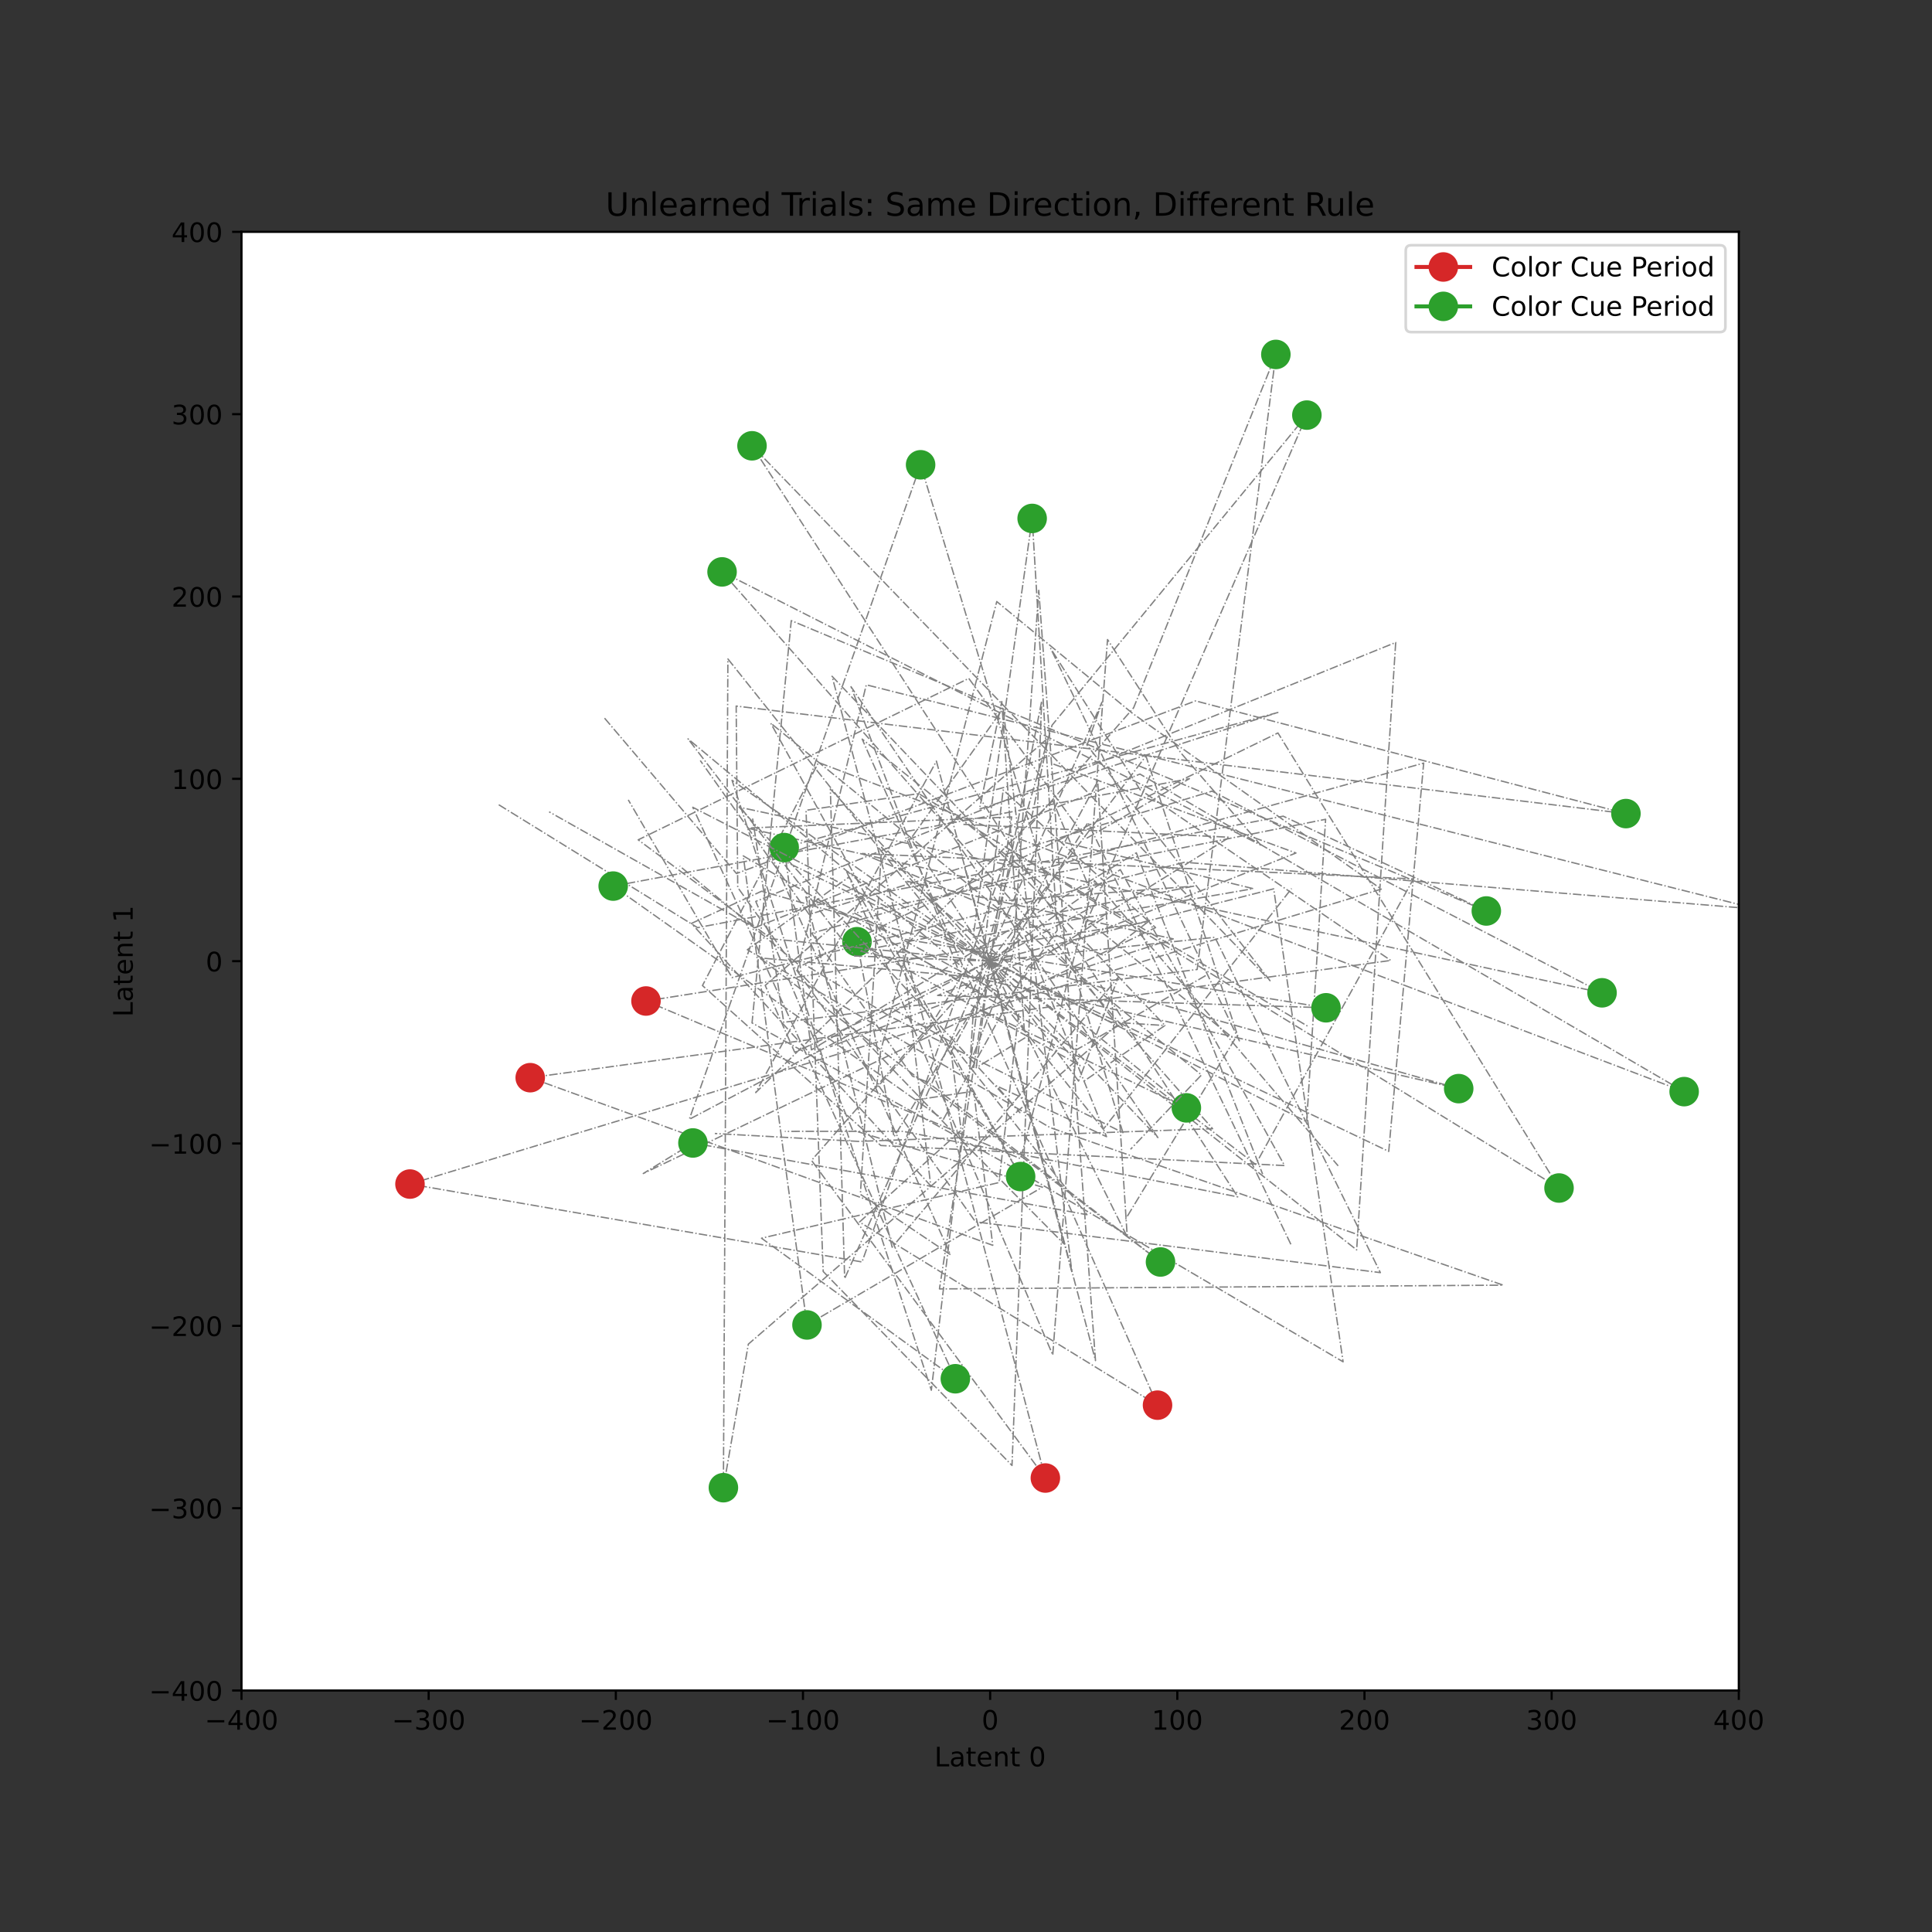 <?xml version="1.0" encoding="utf-8" standalone="no"?>
<!DOCTYPE svg PUBLIC "-//W3C//DTD SVG 1.1//EN"
  "http://www.w3.org/Graphics/SVG/1.1/DTD/svg11.dtd">
<!-- Created with matplotlib (https://matplotlib.org/) -->
<svg height="720pt" version="1.1" viewBox="0 0 720 720" width="720pt" xmlns="http://www.w3.org/2000/svg" xmlns:xlink="http://www.w3.org/1999/xlink">
 <rect x="0" y="0" width="720" height="720" fill="#333333" stroke="none"/>
 <defs>
  <style type="text/css">*{stroke-linecap:butt;stroke-linejoin:round;}</style>
 </defs>
 <g id="figure_1">
  <g id="patch_1">
   <path d="M 0 720 
L 720 720 
L 720 0 
L 0 0 
z
" style="fill:none;"/>
  </g>
  <g id="axes_1">
   <g id="patch_2">
    <path d="M 90 630 
L 648 630 
L 648 86.4 
L 90 86.4 
z
" style="fill:#ffffff;"/>
   </g>
   <g id="matplotlib.axis_1">
    <g id="xtick_1">
     <g id="line2d_1">
      <defs>
       <path d="M 0 0 
L 0 3.5 
" id="m219ccfbc15" style="stroke:#000000;stroke-width:0.8;"/>
      </defs>
      <g>
       <use style="stroke:#000000;stroke-width:0.8;" x="90" xlink:href="#m219ccfbc15" y="630"/>
      </g>
     </g>
     <g id="text_1">
      <!-- −400 -->
      <g transform="translate(76.266 644.598)scale(0.1 -0.1)">
       <defs>
        <path d="M 10.594 35.5 
L 73.188 35.5 
L 73.188 27.203 
L 10.594 27.203 
z
" id="DejaVuSans-8722"/>
        <path d="M 37.797 64.312 
L 12.891 25.391 
L 37.797 25.391 
z
M 35.203 72.906 
L 47.609 72.906 
L 47.609 25.391 
L 58.016 25.391 
L 58.016 17.188 
L 47.609 17.188 
L 47.609 0 
L 37.797 0 
L 37.797 17.188 
L 4.891 17.188 
L 4.891 26.703 
z
" id="DejaVuSans-52"/>
        <path d="M 31.781 66.406 
Q 24.172 66.406 20.328 58.906 
Q 16.5 51.422 16.5 36.375 
Q 16.5 21.391 20.328 13.891 
Q 24.172 6.391 31.781 6.391 
Q 39.453 6.391 43.281 13.891 
Q 47.125 21.391 47.125 36.375 
Q 47.125 51.422 43.281 58.906 
Q 39.453 66.406 31.781 66.406 
z
M 31.781 74.219 
Q 44.047 74.219 50.516 64.516 
Q 56.984 54.828 56.984 36.375 
Q 56.984 17.969 50.516 8.266 
Q 44.047 -1.422 31.781 -1.422 
Q 19.531 -1.422 13.062 8.266 
Q 6.594 17.969 6.594 36.375 
Q 6.594 54.828 13.062 64.516 
Q 19.531 74.219 31.781 74.219 
z
" id="DejaVuSans-48"/>
       </defs>
       <use xlink:href="#DejaVuSans-8722"/>
       <use x="83.789" xlink:href="#DejaVuSans-52"/>
       <use x="147.412" xlink:href="#DejaVuSans-48"/>
       <use x="211.035" xlink:href="#DejaVuSans-48"/>
      </g>
     </g>
    </g>
    <g id="xtick_2">
     <g id="line2d_2">
      <g>
       <use style="stroke:#000000;stroke-width:0.8;" x="159.75" xlink:href="#m219ccfbc15" y="630"/>
      </g>
     </g>
     <g id="text_2">
      <!-- −300 -->
      <g transform="translate(146.016 644.598)scale(0.1 -0.1)">
       <defs>
        <path d="M 40.578 39.312 
Q 47.656 37.797 51.625 33 
Q 55.609 28.219 55.609 21.188 
Q 55.609 10.406 48.188 4.484 
Q 40.766 -1.422 27.094 -1.422 
Q 22.516 -1.422 17.656 -0.516 
Q 12.797 0.391 7.625 2.203 
L 7.625 11.719 
Q 11.719 9.328 16.594 8.109 
Q 21.484 6.891 26.812 6.891 
Q 36.078 6.891 40.938 10.547 
Q 45.797 14.203 45.797 21.188 
Q 45.797 27.641 41.281 31.266 
Q 36.766 34.906 28.719 34.906 
L 20.219 34.906 
L 20.219 43.016 
L 29.109 43.016 
Q 36.375 43.016 40.234 45.922 
Q 44.094 48.828 44.094 54.297 
Q 44.094 59.906 40.109 62.906 
Q 36.141 65.922 28.719 65.922 
Q 24.656 65.922 20.016 65.031 
Q 15.375 64.156 9.812 62.312 
L 9.812 71.094 
Q 15.438 72.656 20.344 73.438 
Q 25.25 74.219 29.594 74.219 
Q 40.828 74.219 47.359 69.109 
Q 53.906 64.016 53.906 55.328 
Q 53.906 49.266 50.438 45.094 
Q 46.969 40.922 40.578 39.312 
z
" id="DejaVuSans-51"/>
       </defs>
       <use xlink:href="#DejaVuSans-8722"/>
       <use x="83.789" xlink:href="#DejaVuSans-51"/>
       <use x="147.412" xlink:href="#DejaVuSans-48"/>
       <use x="211.035" xlink:href="#DejaVuSans-48"/>
      </g>
     </g>
    </g>
    <g id="xtick_3">
     <g id="line2d_3">
      <g>
       <use style="stroke:#000000;stroke-width:0.8;" x="229.5" xlink:href="#m219ccfbc15" y="630"/>
      </g>
     </g>
     <g id="text_3">
      <!-- −200 -->
      <g transform="translate(215.766 644.598)scale(0.1 -0.1)">
       <defs>
        <path d="M 19.188 8.297 
L 53.609 8.297 
L 53.609 0 
L 7.328 0 
L 7.328 8.297 
Q 12.938 14.109 22.625 23.891 
Q 32.328 33.688 34.812 36.531 
Q 39.547 41.844 41.422 45.531 
Q 43.312 49.219 43.312 52.781 
Q 43.312 58.594 39.234 62.25 
Q 35.156 65.922 28.609 65.922 
Q 23.969 65.922 18.812 64.312 
Q 13.672 62.703 7.812 59.422 
L 7.812 69.391 
Q 13.766 71.781 18.938 73 
Q 24.125 74.219 28.422 74.219 
Q 39.75 74.219 46.484 68.547 
Q 53.219 62.891 53.219 53.422 
Q 53.219 48.922 51.531 44.891 
Q 49.859 40.875 45.406 35.406 
Q 44.188 33.984 37.641 27.219 
Q 31.109 20.453 19.188 8.297 
z
" id="DejaVuSans-50"/>
       </defs>
       <use xlink:href="#DejaVuSans-8722"/>
       <use x="83.789" xlink:href="#DejaVuSans-50"/>
       <use x="147.412" xlink:href="#DejaVuSans-48"/>
       <use x="211.035" xlink:href="#DejaVuSans-48"/>
      </g>
     </g>
    </g>
    <g id="xtick_4">
     <g id="line2d_4">
      <g>
       <use style="stroke:#000000;stroke-width:0.8;" x="299.25" xlink:href="#m219ccfbc15" y="630"/>
      </g>
     </g>
     <g id="text_4">
      <!-- −100 -->
      <g transform="translate(285.516 644.598)scale(0.1 -0.1)">
       <defs>
        <path d="M 12.406 8.297 
L 28.516 8.297 
L 28.516 63.922 
L 10.984 60.406 
L 10.984 69.391 
L 28.422 72.906 
L 38.281 72.906 
L 38.281 8.297 
L 54.391 8.297 
L 54.391 0 
L 12.406 0 
z
" id="DejaVuSans-49"/>
       </defs>
       <use xlink:href="#DejaVuSans-8722"/>
       <use x="83.789" xlink:href="#DejaVuSans-49"/>
       <use x="147.412" xlink:href="#DejaVuSans-48"/>
       <use x="211.035" xlink:href="#DejaVuSans-48"/>
      </g>
     </g>
    </g>
    <g id="xtick_5">
     <g id="line2d_5">
      <g>
       <use style="stroke:#000000;stroke-width:0.8;" x="369" xlink:href="#m219ccfbc15" y="630"/>
      </g>
     </g>
     <g id="text_5">
      <!-- 0 -->
      <g transform="translate(365.819 644.598)scale(0.1 -0.1)">
       <use xlink:href="#DejaVuSans-48"/>
      </g>
     </g>
    </g>
    <g id="xtick_6">
     <g id="line2d_6">
      <g>
       <use style="stroke:#000000;stroke-width:0.8;" x="438.75" xlink:href="#m219ccfbc15" y="630"/>
      </g>
     </g>
     <g id="text_6">
      <!-- 100 -->
      <g transform="translate(429.206 644.598)scale(0.1 -0.1)">
       <use xlink:href="#DejaVuSans-49"/>
       <use x="63.623" xlink:href="#DejaVuSans-48"/>
       <use x="127.246" xlink:href="#DejaVuSans-48"/>
      </g>
     </g>
    </g>
    <g id="xtick_7">
     <g id="line2d_7">
      <g>
       <use style="stroke:#000000;stroke-width:0.8;" x="508.5" xlink:href="#m219ccfbc15" y="630"/>
      </g>
     </g>
     <g id="text_7">
      <!-- 200 -->
      <g transform="translate(498.956 644.598)scale(0.1 -0.1)">
       <use xlink:href="#DejaVuSans-50"/>
       <use x="63.623" xlink:href="#DejaVuSans-48"/>
       <use x="127.246" xlink:href="#DejaVuSans-48"/>
      </g>
     </g>
    </g>
    <g id="xtick_8">
     <g id="line2d_8">
      <g>
       <use style="stroke:#000000;stroke-width:0.8;" x="578.25" xlink:href="#m219ccfbc15" y="630"/>
      </g>
     </g>
     <g id="text_8">
      <!-- 300 -->
      <g transform="translate(568.706 644.598)scale(0.1 -0.1)">
       <use xlink:href="#DejaVuSans-51"/>
       <use x="63.623" xlink:href="#DejaVuSans-48"/>
       <use x="127.246" xlink:href="#DejaVuSans-48"/>
      </g>
     </g>
    </g>
    <g id="xtick_9">
     <g id="line2d_9">
      <g>
       <use style="stroke:#000000;stroke-width:0.8;" x="648" xlink:href="#m219ccfbc15" y="630"/>
      </g>
     </g>
     <g id="text_9">
      <!-- 400 -->
      <g transform="translate(638.456 644.598)scale(0.1 -0.1)">
       <use xlink:href="#DejaVuSans-52"/>
       <use x="63.623" xlink:href="#DejaVuSans-48"/>
       <use x="127.246" xlink:href="#DejaVuSans-48"/>
      </g>
     </g>
    </g>
    <g id="text_10">
     <!-- Latent 0 -->
     <g transform="translate(348.214 658.277)scale(0.1 -0.1)">
      <defs>
       <path d="M 9.812 72.906 
L 19.672 72.906 
L 19.672 8.297 
L 55.172 8.297 
L 55.172 0 
L 9.812 0 
z
" id="DejaVuSans-76"/>
       <path d="M 34.281 27.484 
Q 23.391 27.484 19.188 25 
Q 14.984 22.516 14.984 16.5 
Q 14.984 11.719 18.141 8.906 
Q 21.297 6.109 26.703 6.109 
Q 34.188 6.109 38.703 11.406 
Q 43.219 16.703 43.219 25.484 
L 43.219 27.484 
z
M 52.203 31.203 
L 52.203 0 
L 43.219 0 
L 43.219 8.297 
Q 40.141 3.328 35.547 0.953 
Q 30.953 -1.422 24.312 -1.422 
Q 15.922 -1.422 10.953 3.297 
Q 6 8.016 6 15.922 
Q 6 25.141 12.172 29.828 
Q 18.359 34.516 30.609 34.516 
L 43.219 34.516 
L 43.219 35.406 
Q 43.219 41.609 39.141 45 
Q 35.062 48.391 27.688 48.391 
Q 23 48.391 18.547 47.266 
Q 14.109 46.141 10.016 43.891 
L 10.016 52.203 
Q 14.938 54.109 19.578 55.047 
Q 24.219 56 28.609 56 
Q 40.484 56 46.344 49.844 
Q 52.203 43.703 52.203 31.203 
z
" id="DejaVuSans-97"/>
       <path d="M 18.312 70.219 
L 18.312 54.688 
L 36.812 54.688 
L 36.812 47.703 
L 18.312 47.703 
L 18.312 18.016 
Q 18.312 11.328 20.141 9.422 
Q 21.969 7.516 27.594 7.516 
L 36.812 7.516 
L 36.812 0 
L 27.594 0 
Q 17.188 0 13.234 3.875 
Q 9.281 7.766 9.281 18.016 
L 9.281 47.703 
L 2.688 47.703 
L 2.688 54.688 
L 9.281 54.688 
L 9.281 70.219 
z
" id="DejaVuSans-116"/>
       <path d="M 56.203 29.594 
L 56.203 25.203 
L 14.891 25.203 
Q 15.484 15.922 20.484 11.062 
Q 25.484 6.203 34.422 6.203 
Q 39.594 6.203 44.453 7.469 
Q 49.312 8.734 54.109 11.281 
L 54.109 2.781 
Q 49.266 0.734 44.188 -0.344 
Q 39.109 -1.422 33.891 -1.422 
Q 20.797 -1.422 13.156 6.188 
Q 5.516 13.812 5.516 26.812 
Q 5.516 40.234 12.766 48.109 
Q 20.016 56 32.328 56 
Q 43.359 56 49.781 48.891 
Q 56.203 41.797 56.203 29.594 
z
M 47.219 32.234 
Q 47.125 39.594 43.094 43.984 
Q 39.062 48.391 32.422 48.391 
Q 24.906 48.391 20.391 44.141 
Q 15.875 39.891 15.188 32.172 
z
" id="DejaVuSans-101"/>
       <path d="M 54.891 33.016 
L 54.891 0 
L 45.906 0 
L 45.906 32.719 
Q 45.906 40.484 42.875 44.328 
Q 39.844 48.188 33.797 48.188 
Q 26.516 48.188 22.312 43.547 
Q 18.109 38.922 18.109 30.906 
L 18.109 0 
L 9.078 0 
L 9.078 54.688 
L 18.109 54.688 
L 18.109 46.188 
Q 21.344 51.125 25.703 53.562 
Q 30.078 56 35.797 56 
Q 45.219 56 50.047 50.172 
Q 54.891 44.344 54.891 33.016 
z
" id="DejaVuSans-110"/>
       <path id="DejaVuSans-32"/>
      </defs>
      <use xlink:href="#DejaVuSans-76"/>
      <use x="55.713" xlink:href="#DejaVuSans-97"/>
      <use x="116.992" xlink:href="#DejaVuSans-116"/>
      <use x="156.201" xlink:href="#DejaVuSans-101"/>
      <use x="217.725" xlink:href="#DejaVuSans-110"/>
      <use x="281.104" xlink:href="#DejaVuSans-116"/>
      <use x="320.312" xlink:href="#DejaVuSans-32"/>
      <use x="352.1" xlink:href="#DejaVuSans-48"/>
     </g>
    </g>
   </g>
   <g id="matplotlib.axis_2">
    <g id="ytick_1">
     <g id="line2d_10">
      <defs>
       <path d="M 0 0 
L -3.5 0 
" id="mf6f5bf30d0" style="stroke:#000000;stroke-width:0.8;"/>
      </defs>
      <g>
       <use style="stroke:#000000;stroke-width:0.8;" x="90" xlink:href="#mf6f5bf30d0" y="630"/>
      </g>
     </g>
     <g id="text_11">
      <!-- −400 -->
      <g transform="translate(55.533 633.799)scale(0.1 -0.1)">
       <use xlink:href="#DejaVuSans-8722"/>
       <use x="83.789" xlink:href="#DejaVuSans-52"/>
       <use x="147.412" xlink:href="#DejaVuSans-48"/>
       <use x="211.035" xlink:href="#DejaVuSans-48"/>
      </g>
     </g>
    </g>
    <g id="ytick_2">
     <g id="line2d_11">
      <g>
       <use style="stroke:#000000;stroke-width:0.8;" x="90" xlink:href="#mf6f5bf30d0" y="562.05"/>
      </g>
     </g>
     <g id="text_12">
      <!-- −300 -->
      <g transform="translate(55.533 565.849)scale(0.1 -0.1)">
       <use xlink:href="#DejaVuSans-8722"/>
       <use x="83.789" xlink:href="#DejaVuSans-51"/>
       <use x="147.412" xlink:href="#DejaVuSans-48"/>
       <use x="211.035" xlink:href="#DejaVuSans-48"/>
      </g>
     </g>
    </g>
    <g id="ytick_3">
     <g id="line2d_12">
      <g>
       <use style="stroke:#000000;stroke-width:0.8;" x="90" xlink:href="#mf6f5bf30d0" y="494.1"/>
      </g>
     </g>
     <g id="text_13">
      <!-- −200 -->
      <g transform="translate(55.533 497.899)scale(0.1 -0.1)">
       <use xlink:href="#DejaVuSans-8722"/>
       <use x="83.789" xlink:href="#DejaVuSans-50"/>
       <use x="147.412" xlink:href="#DejaVuSans-48"/>
       <use x="211.035" xlink:href="#DejaVuSans-48"/>
      </g>
     </g>
    </g>
    <g id="ytick_4">
     <g id="line2d_13">
      <g>
       <use style="stroke:#000000;stroke-width:0.8;" x="90" xlink:href="#mf6f5bf30d0" y="426.15"/>
      </g>
     </g>
     <g id="text_14">
      <!-- −100 -->
      <g transform="translate(55.533 429.949)scale(0.1 -0.1)">
       <use xlink:href="#DejaVuSans-8722"/>
       <use x="83.789" xlink:href="#DejaVuSans-49"/>
       <use x="147.412" xlink:href="#DejaVuSans-48"/>
       <use x="211.035" xlink:href="#DejaVuSans-48"/>
      </g>
     </g>
    </g>
    <g id="ytick_5">
     <g id="line2d_14">
      <g>
       <use style="stroke:#000000;stroke-width:0.8;" x="90" xlink:href="#mf6f5bf30d0" y="358.2"/>
      </g>
     </g>
     <g id="text_15">
      <!-- 0 -->
      <g transform="translate(76.638 361.999)scale(0.1 -0.1)">
       <use xlink:href="#DejaVuSans-48"/>
      </g>
     </g>
    </g>
    <g id="ytick_6">
     <g id="line2d_15">
      <g>
       <use style="stroke:#000000;stroke-width:0.8;" x="90" xlink:href="#mf6f5bf30d0" y="290.25"/>
      </g>
     </g>
     <g id="text_16">
      <!-- 100 -->
      <g transform="translate(63.913 294.049)scale(0.1 -0.1)">
       <use xlink:href="#DejaVuSans-49"/>
       <use x="63.623" xlink:href="#DejaVuSans-48"/>
       <use x="127.246" xlink:href="#DejaVuSans-48"/>
      </g>
     </g>
    </g>
    <g id="ytick_7">
     <g id="line2d_16">
      <g>
       <use style="stroke:#000000;stroke-width:0.8;" x="90" xlink:href="#mf6f5bf30d0" y="222.3"/>
      </g>
     </g>
     <g id="text_17">
      <!-- 200 -->
      <g transform="translate(63.913 226.099)scale(0.1 -0.1)">
       <use xlink:href="#DejaVuSans-50"/>
       <use x="63.623" xlink:href="#DejaVuSans-48"/>
       <use x="127.246" xlink:href="#DejaVuSans-48"/>
      </g>
     </g>
    </g>
    <g id="ytick_8">
     <g id="line2d_17">
      <g>
       <use style="stroke:#000000;stroke-width:0.8;" x="90" xlink:href="#mf6f5bf30d0" y="154.35"/>
      </g>
     </g>
     <g id="text_18">
      <!-- 300 -->
      <g transform="translate(63.913 158.149)scale(0.1 -0.1)">
       <use xlink:href="#DejaVuSans-51"/>
       <use x="63.623" xlink:href="#DejaVuSans-48"/>
       <use x="127.246" xlink:href="#DejaVuSans-48"/>
      </g>
     </g>
    </g>
    <g id="ytick_9">
     <g id="line2d_18">
      <g>
       <use style="stroke:#000000;stroke-width:0.8;" x="90" xlink:href="#mf6f5bf30d0" y="86.4"/>
      </g>
     </g>
     <g id="text_19">
      <!-- 400 -->
      <g transform="translate(63.913 90.199)scale(0.1 -0.1)">
       <use xlink:href="#DejaVuSans-52"/>
       <use x="63.623" xlink:href="#DejaVuSans-48"/>
       <use x="127.246" xlink:href="#DejaVuSans-48"/>
      </g>
     </g>
    </g>
    <g id="text_20">
     <!-- Latent 1 -->
     <g transform="translate(49.453 378.986)rotate(-90)scale(0.1 -0.1)">
      <use xlink:href="#DejaVuSans-76"/>
      <use x="55.713" xlink:href="#DejaVuSans-97"/>
      <use x="116.992" xlink:href="#DejaVuSans-116"/>
      <use x="156.201" xlink:href="#DejaVuSans-101"/>
      <use x="217.725" xlink:href="#DejaVuSans-110"/>
      <use x="281.104" xlink:href="#DejaVuSans-116"/>
      <use x="320.312" xlink:href="#DejaVuSans-32"/>
      <use x="352.1" xlink:href="#DejaVuSans-49"/>
     </g>
    </g>
   </g>
   <g id="line2d_19">
    <path clip-path="url(#pfade887197)" d="M 369 358.2 
L 431.515 423.946 
L 317.149 255.916 
L 358.082 364.066 
L 347.692 380.814 
L 302.429 432.444 
L 389.579 550.815 
L 310.076 252.027 
L 434.146 382.161 
L 403.8 403.024 
" style="fill:none;stroke:#808080;stroke-dasharray:3.2,0.8,0.5,0.8;stroke-dashoffset:0;stroke-width:0.5;"/>
   </g>
   <g id="line2d_20">
    <path clip-path="url(#pfade887197)" d="M 389.579 550.815 
" style="fill:none;stroke:#d62728;stroke-linecap:square;stroke-width:1.5;"/>
    <defs>
     <path d="M 0 5 
C 1.326 5 2.598 4.473 3.536 3.536 
C 4.473 2.598 5 1.326 5 0 
C 5 -1.326 4.473 -2.598 3.536 -3.536 
C 2.598 -4.473 1.326 -5 0 -5 
C -1.326 -5 -2.598 -4.473 -3.536 -3.536 
C -4.473 -2.598 -5 -1.326 -5 0 
C -5 1.326 -4.473 2.598 -3.536 3.536 
C -2.598 4.473 -1.326 5 0 5 
z
" id="m2295be8331" style="stroke:#d62728;"/>
    </defs>
    <g clip-path="url(#pfade887197)">
     <use style="fill:#d62728;stroke:#d62728;" x="389.579" xlink:href="#m2295be8331" y="550.815"/>
    </g>
   </g>
   <g id="line2d_21">
    <path clip-path="url(#pfade887197)" d="M 369 358.2 
L 467.933 433.943 
L 526.743 327.551 
L 321.33 318.089 
L 411.489 356.106 
L 427.805 343.558 
L 240.739 373.046 
L 380.338 431.82 
L 407.885 328.19 
L 498.694 434.484 
" style="fill:none;stroke:#808080;stroke-dasharray:3.2,0.8,0.5,0.8;stroke-dashoffset:0;stroke-width:0.5;"/>
   </g>
   <g id="line2d_22">
    <path clip-path="url(#pfade887197)" d="M 240.739 373.046 
" style="fill:none;stroke:#d62728;stroke-linecap:square;stroke-width:1.5;"/>
    <g clip-path="url(#pfade887197)">
     <use style="fill:#d62728;stroke:#d62728;" x="240.739" xlink:href="#m2295be8331" y="373.046"/>
    </g>
   </g>
   <g id="line2d_23">
    <path clip-path="url(#pfade887197)" d="M 369 358.2 
L 420.096 460.962 
L 409.075 291.152 
L 354.46 392.025 
L 358.197 421.217 
L 320.31 455.417 
L 431.377 523.661 
L 321.308 275.443 
L 460.129 387.344 
L 419.25 454.694 
" style="fill:none;stroke:#808080;stroke-dasharray:3.2,0.8,0.5,0.8;stroke-dashoffset:0;stroke-width:0.5;"/>
   </g>
   <g id="line2d_24">
    <path clip-path="url(#pfade887197)" d="M 431.377 523.661 
" style="fill:none;stroke:#d62728;stroke-linecap:square;stroke-width:1.5;"/>
    <g clip-path="url(#pfade887197)">
     <use style="fill:#d62728;stroke:#d62728;" x="431.377" xlink:href="#m2295be8331" y="523.661"/>
    </g>
   </g>
   <g id="line2d_25">
    <path clip-path="url(#pfade887197)" d="M 369 358.2 
L 326.631 405.474 
L 328.211 391.705 
L 371.465 224.18 
L 422.166 265.938 
L 514.761 331.34 
L 152.788 441.265 
L 321.247 470.295 
L 376.02 316.479 
L 487.828 382.721 
" style="fill:none;stroke:#808080;stroke-dasharray:3.2,0.8,0.5,0.8;stroke-dashoffset:0;stroke-width:0.5;"/>
   </g>
   <g id="line2d_26">
    <path clip-path="url(#pfade887197)" d="M 152.788 441.265 
" style="fill:none;stroke:#d62728;stroke-linecap:square;stroke-width:1.5;"/>
    <g clip-path="url(#pfade887197)">
     <use style="fill:#d62728;stroke:#d62728;" x="152.788" xlink:href="#m2295be8331" y="441.265"/>
    </g>
   </g>
   <g id="line2d_27">
    <path clip-path="url(#pfade887197)" d="M 369 358.2 
L 427.056 281.741 
L 461.867 387.896 
L 391.572 241.7 
L 424.87 294.301 
L 518.306 357.926 
L 197.599 401.621 
L 369.971 464.09 
L 362.876 406.673 
L 340.374 410.049 
" style="fill:none;stroke:#808080;stroke-dasharray:3.2,0.8,0.5,0.8;stroke-dashoffset:0;stroke-width:0.5;"/>
   </g>
   <g id="line2d_28">
    <path clip-path="url(#pfade887197)" d="M 197.599 401.621 
" style="fill:none;stroke:#d62728;stroke-linecap:square;stroke-width:1.5;"/>
    <g clip-path="url(#pfade887197)">
     <use style="fill:#d62728;stroke:#d62728;" x="197.599" xlink:href="#m2295be8331" y="401.621"/>
    </g>
   </g>
   <g id="line2d_29">
    <path clip-path="url(#pfade887197)" d="M 369 358.2 
L 388.202 261.317 
L 377.144 546.141 
L 306.784 473.862 
L 300.379 301.973 
L 342.387 295.751 
L 581.003 442.74 
L 476.256 273.149 
L 298.296 360.06 
L 253.279 322.717 
" style="fill:none;stroke:#808080;stroke-dasharray:3.2,0.8,0.5,0.8;stroke-dashoffset:0;stroke-width:0.5;"/>
   </g>
   <g id="line2d_30">
    <path clip-path="url(#pfade887197)" d="M 581.003 442.74 
" style="fill:none;stroke:#2ca02c;stroke-linecap:square;stroke-width:1.5;"/>
    <defs>
     <path d="M 0 5 
C 1.326 5 2.598 4.473 3.536 3.536 
C 4.473 2.598 5 1.326 5 0 
C 5 -1.326 4.473 -2.598 3.536 -3.536 
C 2.598 -4.473 1.326 -5 0 -5 
C -1.326 -5 -2.598 -4.473 -3.536 -3.536 
C -4.473 -2.598 -5 -1.326 -5 0 
C -5 1.326 -4.473 2.598 -3.536 3.536 
C -2.598 4.473 -1.326 5 0 5 
z
" id="m8fe2090542" style="stroke:#2ca02c;"/>
    </defs>
    <g clip-path="url(#pfade887197)">
     <use style="fill:#2ca02c;stroke:#2ca02c;" x="581.003" xlink:href="#m8fe2090542" y="442.74"/>
    </g>
   </g>
   <g id="line2d_31">
    <path clip-path="url(#pfade887197)" d="M 369 358.2 
L 348.973 283.648 
L 281.637 407.18 
L 392.323 298.377 
L 408.614 337.191 
L 256.88 417.133 
L 343.081 173.215 
L 418.474 422.1 
L 332.044 378.971 
L 299.542 359.247 
" style="fill:none;stroke:#808080;stroke-dasharray:3.2,0.8,0.5,0.8;stroke-dashoffset:0;stroke-width:0.5;"/>
   </g>
   <g id="line2d_32">
    <path clip-path="url(#pfade887197)" d="M 343.081 173.215 
" style="fill:none;stroke:#2ca02c;stroke-linecap:square;stroke-width:1.5;"/>
    <g clip-path="url(#pfade887197)">
     <use style="fill:#2ca02c;stroke:#2ca02c;" x="343.081" xlink:href="#m8fe2090542" y="173.215"/>
    </g>
   </g>
   <g id="line2d_33">
    <path clip-path="url(#pfade887197)" d="M 369 358.2 
L 287.263 318.438 
L 354.211 467.581 
L 320.641 445.095 
L 328.547 315.759 
L 402.509 397.108 
L 319.375 350.946 
L 333.168 423.64 
L 405.465 306.501 
L 481.349 464.313 
" style="fill:none;stroke:#808080;stroke-dasharray:3.2,0.8,0.5,0.8;stroke-dashoffset:0;stroke-width:0.5;"/>
   </g>
   <g id="line2d_34">
    <path clip-path="url(#pfade887197)" d="M 319.375 350.946 
" style="fill:none;stroke:#2ca02c;stroke-linecap:square;stroke-width:1.5;"/>
    <g clip-path="url(#pfade887197)">
     <use style="fill:#2ca02c;stroke:#2ca02c;" x="319.375" xlink:href="#m8fe2090542" y="350.946"/>
    </g>
   </g>
   <g id="line2d_35">
    <path clip-path="url(#pfade887197)" d="M 369 358.2 
L 359.396 322.739 
L 396.448 463.49 
L 352.973 419.606 
L 297.167 361.565 
L 322.834 255.206 
L 655.159 338.842 
L 441.451 321.333 
L 272.816 364.31 
L 234.142 298.087 
" style="fill:none;stroke:#808080;stroke-dasharray:3.2,0.8,0.5,0.8;stroke-dashoffset:0;stroke-width:0.5;"/>
   </g>
   <g id="line2d_36">
    <path clip-path="url(#pfade887197)" d="M 655.159 338.842 
" style="fill:none;stroke:#2ca02c;stroke-linecap:square;stroke-width:1.5;"/>
    <g clip-path="url(#pfade887197)">
     <use style="fill:#2ca02c;stroke:#2ca02c;" x="655.159" xlink:href="#m8fe2090542" y="338.842"/>
    </g>
   </g>
   <g id="line2d_37">
    <path clip-path="url(#pfade887197)" d="M 369 358.2 
L 377.016 304.45 
L 278.456 308.603 
L 378.6 331.211 
L 416.391 381.994 
L 278.888 500.915 
L 269.589 554.42 
L 271.264 245.564 
L 411.165 420.822 
L 481.346 331.111 
" style="fill:none;stroke:#808080;stroke-dasharray:3.2,0.8,0.5,0.8;stroke-dashoffset:0;stroke-width:0.5;"/>
   </g>
   <g id="line2d_38">
    <path clip-path="url(#pfade887197)" d="M 269.589 554.42 
" style="fill:none;stroke:#2ca02c;stroke-linecap:square;stroke-width:1.5;"/>
    <g clip-path="url(#pfade887197)">
     <use style="fill:#2ca02c;stroke:#2ca02c;" x="269.589" xlink:href="#m8fe2090542" y="554.42"/>
    </g>
   </g>
   <g id="line2d_39">
    <path clip-path="url(#pfade887197)" d="M 369 358.2 
L 309.447 294.053 
L 314.777 476.481 
L 410.673 261.662 
L 405.11 277.685 
L 473.308 365.479 
L 280.25 166.138 
L 461.27 446.032 
L 336.535 421.609 
L 292.483 421.624 
" style="fill:none;stroke:#808080;stroke-dasharray:3.2,0.8,0.5,0.8;stroke-dashoffset:0;stroke-width:0.5;"/>
   </g>
   <g id="line2d_40">
    <path clip-path="url(#pfade887197)" d="M 280.25 166.138 
" style="fill:none;stroke:#2ca02c;stroke-linecap:square;stroke-width:1.5;"/>
    <g clip-path="url(#pfade887197)">
     <use style="fill:#2ca02c;stroke:#2ca02c;" x="280.25" xlink:href="#m8fe2090542" y="166.138"/>
    </g>
   </g>
   <g id="line2d_41">
    <path clip-path="url(#pfade887197)" d="M 369 358.2 
L 474.664 331.236 
L 500.532 507.501 
L 375.746 434.119 
L 280.262 381.213 
L 294.881 231.288 
L 553.909 339.494 
L 478.212 304.169 
L 259.968 345.711 
L 185.58 299.724 
" style="fill:none;stroke:#808080;stroke-dasharray:3.2,0.8,0.5,0.8;stroke-dashoffset:0;stroke-width:0.5;"/>
   </g>
   <g id="line2d_42">
    <path clip-path="url(#pfade887197)" d="M 553.909 339.494 
" style="fill:none;stroke:#2ca02c;stroke-linecap:square;stroke-width:1.5;"/>
    <g clip-path="url(#pfade887197)">
     <use style="fill:#2ca02c;stroke:#2ca02c;" x="553.909" xlink:href="#m8fe2090542" y="339.494"/>
    </g>
   </g>
   <g id="line2d_43">
    <path clip-path="url(#pfade887197)" d="M 369 358.2 
L 315.385 324.477 
L 392.328 504.972 
L 412.747 238.34 
L 439.987 280.493 
L 469.834 314.925 
L 269.093 213.13 
L 451.903 420.631 
L 319.964 425.365 
L 266.393 422.421 
" style="fill:none;stroke:#808080;stroke-dasharray:3.2,0.8,0.5,0.8;stroke-dashoffset:0;stroke-width:0.5;"/>
   </g>
   <g id="line2d_44">
    <path clip-path="url(#pfade887197)" d="M 269.093 213.13 
" style="fill:none;stroke:#2ca02c;stroke-linecap:square;stroke-width:1.5;"/>
    <g clip-path="url(#pfade887197)">
     <use style="fill:#2ca02c;stroke:#2ca02c;" x="269.093" xlink:href="#m8fe2090542" y="213.13"/>
    </g>
   </g>
   <g id="line2d_45">
    <path clip-path="url(#pfade887197)" d="M 369 358.2 
L 452.762 349.298 
L 514.423 474.267 
L 363.553 455.351 
L 274.93 330.713 
L 274.353 263.127 
L 605.941 303.2 
L 445.56 261.205 
L 274.47 325.542 
L 225.134 267.433 
" style="fill:none;stroke:#808080;stroke-dasharray:3.2,0.8,0.5,0.8;stroke-dashoffset:0;stroke-width:0.5;"/>
   </g>
   <g id="line2d_46">
    <path clip-path="url(#pfade887197)" d="M 605.941 303.2 
" style="fill:none;stroke:#2ca02c;stroke-linecap:square;stroke-width:1.5;"/>
    <g clip-path="url(#pfade887197)">
     <use style="fill:#2ca02c;stroke:#2ca02c;" x="605.941" xlink:href="#m8fe2090542" y="303.2"/>
    </g>
   </g>
   <g id="line2d_47">
    <path clip-path="url(#pfade887197)" d="M 369 358.2 
L 382.059 348.782 
L 412.374 423.604 
L 371.347 404.662 
L 380.08 414.643 
L 275.47 300.806 
L 597.039 369.991 
L 451.694 294.833 
L 301.555 340.793 
L 260.968 283.426 
" style="fill:none;stroke:#808080;stroke-dasharray:3.2,0.8,0.5,0.8;stroke-dashoffset:0;stroke-width:0.5;"/>
   </g>
   <g id="line2d_48">
    <path clip-path="url(#pfade887197)" d="M 597.039 369.991 
" style="fill:none;stroke:#2ca02c;stroke-linecap:square;stroke-width:1.5;"/>
    <g clip-path="url(#pfade887197)">
     <use style="fill:#2ca02c;stroke:#2ca02c;" x="597.039" xlink:href="#m8fe2090542" y="369.991"/>
    </g>
   </g>
   <g id="line2d_49">
    <path clip-path="url(#pfade887197)" d="M 369 358.2 
L 505.582 465.79 
L 520.137 239.429 
L 281.651 335.924 
L 317.723 421.162 
L 388.475 442.416 
L 300.742 493.768 
L 276.978 318.951 
L 401.196 391.205 
L 449.757 363.327 
" style="fill:none;stroke:#808080;stroke-dasharray:3.2,0.8,0.5,0.8;stroke-dashoffset:0;stroke-width:0.5;"/>
   </g>
   <g id="line2d_50">
    <path clip-path="url(#pfade887197)" d="M 300.742 493.768 
" style="fill:none;stroke:#2ca02c;stroke-linecap:square;stroke-width:1.5;"/>
    <g clip-path="url(#pfade887197)">
     <use style="fill:#2ca02c;stroke:#2ca02c;" x="300.742" xlink:href="#m8fe2090542" y="493.768"/>
    </g>
   </g>
   <g id="line2d_51">
    <path clip-path="url(#pfade887197)" d="M 369 358.2 
L 408.258 507.05 
L 387.119 220.006 
L 377.583 355.534 
L 361.504 396.325 
L 362.857 375.082 
L 442.125 412.867 
L 338.146 328.45 
L 437.229 349.891 
L 391.54 364.707 
" style="fill:none;stroke:#808080;stroke-dasharray:3.2,0.8,0.5,0.8;stroke-dashoffset:0;stroke-width:0.5;"/>
   </g>
   <g id="line2d_52">
    <path clip-path="url(#pfade887197)" d="M 442.125 412.867 
" style="fill:none;stroke:#2ca02c;stroke-linecap:square;stroke-width:1.5;"/>
    <g clip-path="url(#pfade887197)">
     <use style="fill:#2ca02c;stroke:#2ca02c;" x="442.125" xlink:href="#m8fe2090542" y="412.867"/>
    </g>
   </g>
   <g id="line2d_53">
    <path clip-path="url(#pfade887197)" d="M 369 358.2 
L 350.104 480.341 
L 560.197 478.941 
L 391.285 420.186 
L 278.513 353.932 
L 316.45 326.81 
L 380.355 438.472 
L 287.23 269.499 
L 447.762 400.6 
L 421.315 428.314 
" style="fill:none;stroke:#808080;stroke-dasharray:3.2,0.8,0.5,0.8;stroke-dashoffset:0;stroke-width:0.5;"/>
   </g>
   <g id="line2d_54">
    <path clip-path="url(#pfade887197)" d="M 380.355 438.472 
" style="fill:none;stroke:#2ca02c;stroke-linecap:square;stroke-width:1.5;"/>
    <g clip-path="url(#pfade887197)">
     <use style="fill:#2ca02c;stroke:#2ca02c;" x="380.355" xlink:href="#m8fe2090542" y="438.472"/>
    </g>
   </g>
   <g id="line2d_55">
    <path clip-path="url(#pfade887197)" d="M 369 358.2 
L 417.492 324.082 
L 478.714 434.369 
L 328.256 426.903 
L 261.785 367.283 
L 305.038 284.157 
L 627.63 406.82 
L 424.824 288.472 
L 281.23 345.756 
L 204.642 302.542 
" style="fill:none;stroke:#808080;stroke-dasharray:3.2,0.8,0.5,0.8;stroke-dashoffset:0;stroke-width:0.5;"/>
   </g>
   <g id="line2d_56">
    <path clip-path="url(#pfade887197)" d="M 627.63 406.82 
" style="fill:none;stroke:#2ca02c;stroke-linecap:square;stroke-width:1.5;"/>
    <g clip-path="url(#pfade887197)">
     <use style="fill:#2ca02c;stroke:#2ca02c;" x="627.63" xlink:href="#m8fe2090542" y="406.82"/>
    </g>
   </g>
   <g id="line2d_57">
    <path clip-path="url(#pfade887197)" d="M 369 358.2 
L 287.448 349.852 
L 237.836 312.981 
L 361.037 252.821 
L 404.761 312.509 
L 443.262 290.197 
L 228.518 330.219 
L 351.544 417.213 
L 383.238 359.953 
L 411.594 341.913 
" style="fill:none;stroke:#808080;stroke-dasharray:3.2,0.8,0.5,0.8;stroke-dashoffset:0;stroke-width:0.5;"/>
   </g>
   <g id="line2d_58">
    <path clip-path="url(#pfade887197)" d="M 228.518 330.219 
" style="fill:none;stroke:#2ca02c;stroke-linecap:square;stroke-width:1.5;"/>
    <g clip-path="url(#pfade887197)">
     <use style="fill:#2ca02c;stroke:#2ca02c;" x="228.518" xlink:href="#m8fe2090542" y="330.219"/>
    </g>
   </g>
   <g id="line2d_59">
    <path clip-path="url(#pfade887197)" d="M 369 358.2 
L 363.806 397.918 
L 381.93 386.802 
L 373.33 261.446 
L 365.025 301.515 
L 476.219 265.521 
L 292.25 315.866 
L 302.404 391.257 
L 423.481 317.822 
L 470.545 437.565 
" style="fill:none;stroke:#808080;stroke-dasharray:3.2,0.8,0.5,0.8;stroke-dashoffset:0;stroke-width:0.5;"/>
   </g>
   <g id="line2d_60">
    <path clip-path="url(#pfade887197)" d="M 292.25 315.866 
" style="fill:none;stroke:#2ca02c;stroke-linecap:square;stroke-width:1.5;"/>
    <g clip-path="url(#pfade887197)">
     <use style="fill:#2ca02c;stroke:#2ca02c;" x="292.25" xlink:href="#m8fe2090542" y="315.866"/>
    </g>
   </g>
   <g id="line2d_61">
    <path clip-path="url(#pfade887197)" d="M 369 358.2 
L 296.173 392.162 
L 285.172 367.239 
L 390.704 274.899 
L 383.826 307.634 
L 422.461 263.784 
L 475.476 132.088 
L 446.148 361.289 
L 292.072 380.974 
L 280.478 305.044 
" style="fill:none;stroke:#808080;stroke-dasharray:3.2,0.8,0.5,0.8;stroke-dashoffset:0;stroke-width:0.5;"/>
   </g>
   <g id="line2d_62">
    <path clip-path="url(#pfade887197)" d="M 475.476 132.088 
" style="fill:none;stroke:#2ca02c;stroke-linecap:square;stroke-width:1.5;"/>
    <g clip-path="url(#pfade887197)">
     <use style="fill:#2ca02c;stroke:#2ca02c;" x="475.476" xlink:href="#m8fe2090542" y="132.088"/>
    </g>
   </g>
   <g id="line2d_63">
    <path clip-path="url(#pfade887197)" d="M 369 358.2 
L 399.479 474.145 
L 373.821 264.05 
L 339.443 312.536 
L 367.224 355.43 
L 392.078 270.253 
L 487.034 154.692 
L 404.039 345.634 
L 458.206 312.014 
L 359.023 307.217 
" style="fill:none;stroke:#808080;stroke-dasharray:3.2,0.8,0.5,0.8;stroke-dashoffset:0;stroke-width:0.5;"/>
   </g>
   <g id="line2d_64">
    <path clip-path="url(#pfade887197)" d="M 487.034 154.692 
" style="fill:none;stroke:#2ca02c;stroke-linecap:square;stroke-width:1.5;"/>
    <g clip-path="url(#pfade887197)">
     <use style="fill:#2ca02c;stroke:#2ca02c;" x="487.034" xlink:href="#m8fe2090542" y="154.692"/>
    </g>
   </g>
   <g id="line2d_65">
    <path clip-path="url(#pfade887197)" d="M 369 358.2 
L 486.962 418.029 
L 494.013 305.328 
L 318.513 340.311 
L 376.063 371.947 
L 393.962 346.777 
L 384.654 193.209 
L 362.656 349.222 
L 467.049 331.175 
L 393.098 313.085 
" style="fill:none;stroke:#808080;stroke-dasharray:3.2,0.8,0.5,0.8;stroke-dashoffset:0;stroke-width:0.5;"/>
   </g>
   <g id="line2d_66">
    <path clip-path="url(#pfade887197)" d="M 384.654 193.209 
" style="fill:none;stroke:#2ca02c;stroke-linecap:square;stroke-width:1.5;"/>
    <g clip-path="url(#pfade887197)">
     <use style="fill:#2ca02c;stroke:#2ca02c;" x="384.654" xlink:href="#m8fe2090542" y="193.209"/>
    </g>
   </g>
   <g id="line2d_67">
    <path clip-path="url(#pfade887197)" d="M 369 358.2 
L 318.535 356.262 
L 256.406 275.354 
L 379.614 377.9 
L 372.267 440.704 
L 283.797 461.448 
L 356.03 513.822 
L 258.179 300.847 
L 413.956 380.893 
L 434.326 382.197 
" style="fill:none;stroke:#808080;stroke-dasharray:3.2,0.8,0.5,0.8;stroke-dashoffset:0;stroke-width:0.5;"/>
   </g>
   <g id="line2d_68">
    <path clip-path="url(#pfade887197)" d="M 356.03 513.822 
" style="fill:none;stroke:#2ca02c;stroke-linecap:square;stroke-width:1.5;"/>
    <g clip-path="url(#pfade887197)">
     <use style="fill:#2ca02c;stroke:#2ca02c;" x="356.03" xlink:href="#m8fe2090542" y="513.822"/>
    </g>
   </g>
   <g id="line2d_69">
    <path clip-path="url(#pfade887197)" d="M 369 358.2 
L 364.569 369.312 
L 336.397 353.758 
L 346.859 441.942 
L 257.672 344.133 
L 283.833 332.127 
L 543.617 405.699 
L 320.355 354.39 
L 444.847 330.253 
L 371.703 335.832 
" style="fill:none;stroke:#808080;stroke-dasharray:3.2,0.8,0.5,0.8;stroke-dashoffset:0;stroke-width:0.5;"/>
   </g>
   <g id="line2d_70">
    <path clip-path="url(#pfade887197)" d="M 543.617 405.699 
" style="fill:none;stroke:#2ca02c;stroke-linecap:square;stroke-width:1.5;"/>
    <g clip-path="url(#pfade887197)">
     <use style="fill:#2ca02c;stroke:#2ca02c;" x="543.617" xlink:href="#m8fe2090542" y="405.699"/>
    </g>
   </g>
   <g id="line2d_71">
    <path clip-path="url(#pfade887197)" d="M 369 358.2 
L 272.813 290.794 
L 347.076 518.099 
L 373.844 294.407 
L 430.644 345.696 
L 239.728 437.335 
L 258.239 425.951 
L 405.092 452.677 
L 353.825 387.98 
L 333.274 376.299 
" style="fill:none;stroke:#808080;stroke-dasharray:3.2,0.8,0.5,0.8;stroke-dashoffset:0;stroke-width:0.5;"/>
   </g>
   <g id="line2d_72">
    <path clip-path="url(#pfade887197)" d="M 258.239 425.951 
" style="fill:none;stroke:#2ca02c;stroke-linecap:square;stroke-width:1.5;"/>
    <g clip-path="url(#pfade887197)">
     <use style="fill:#2ca02c;stroke:#2ca02c;" x="258.239" xlink:href="#m8fe2090542" y="425.951"/>
    </g>
   </g>
   <g id="line2d_73">
    <path clip-path="url(#pfade887197)" d="M 369 358.2 
L 517.539 429.094 
L 530.561 284.381 
L 302.483 347.777 
L 340.027 401.028 
L 345.747 403.297 
L 432.485 470.304 
L 283.075 356.972 
L 374.707 365.223 
L 309.33 390.117 
" style="fill:none;stroke:#808080;stroke-dasharray:3.2,0.8,0.5,0.8;stroke-dashoffset:0;stroke-width:0.5;"/>
   </g>
   <g id="line2d_74">
    <path clip-path="url(#pfade887197)" d="M 432.485 470.304 
" style="fill:none;stroke:#2ca02c;stroke-linecap:square;stroke-width:1.5;"/>
    <g clip-path="url(#pfade887197)">
     <use style="fill:#2ca02c;stroke:#2ca02c;" x="432.485" xlink:href="#m8fe2090542" y="470.304"/>
    </g>
   </g>
   <g id="line2d_75">
    <path clip-path="url(#pfade887197)" d="M 369 358.2 
L 401.944 402.886 
L 416.778 364.165 
L 332.482 464.794 
L 300.343 334.254 
L 337.273 350.069 
L 494.168 375.573 
L 349.421 370.966 
L 482.967 317.888 
L 392.145 284.593 
" style="fill:none;stroke:#808080;stroke-dasharray:3.2,0.8,0.5,0.8;stroke-dashoffset:0;stroke-width:0.5;"/>
   </g>
   <g id="line2d_76">
    <path clip-path="url(#pfade887197)" d="M 494.168 375.573 
" style="fill:none;stroke:#2ca02c;stroke-linecap:square;stroke-width:1.5;"/>
    <g clip-path="url(#pfade887197)">
     <use style="fill:#2ca02c;stroke:#2ca02c;" x="494.168" xlink:href="#m8fe2090542" y="375.573"/>
    </g>
   </g>
   <g id="patch_3">
    <path d="M 90 630 
L 90 86.4 
" style="fill:none;stroke:#000000;stroke-linecap:square;stroke-linejoin:miter;stroke-width:0.8;"/>
   </g>
   <g id="patch_4">
    <path d="M 648 630 
L 648 86.4 
" style="fill:none;stroke:#000000;stroke-linecap:square;stroke-linejoin:miter;stroke-width:0.8;"/>
   </g>
   <g id="patch_5">
    <path d="M 90 630 
L 648 630 
" style="fill:none;stroke:#000000;stroke-linecap:square;stroke-linejoin:miter;stroke-width:0.8;"/>
   </g>
   <g id="patch_6">
    <path d="M 90 86.4 
L 648 86.4 
" style="fill:none;stroke:#000000;stroke-linecap:square;stroke-linejoin:miter;stroke-width:0.8;"/>
   </g>
   <g id="text_21">
    <!-- Unlearned Trials: Same Direction, Different Rule -->
    <g transform="translate(225.695 80.4)scale(0.12 -0.12)">
     <defs>
      <path d="M 8.688 72.906 
L 18.609 72.906 
L 18.609 28.609 
Q 18.609 16.891 22.844 11.734 
Q 27.094 6.594 36.625 6.594 
Q 46.094 6.594 50.344 11.734 
Q 54.594 16.891 54.594 28.609 
L 54.594 72.906 
L 64.5 72.906 
L 64.5 27.391 
Q 64.5 13.141 57.438 5.859 
Q 50.391 -1.422 36.625 -1.422 
Q 22.797 -1.422 15.734 5.859 
Q 8.688 13.141 8.688 27.391 
z
" id="DejaVuSans-85"/>
      <path d="M 9.422 75.984 
L 18.406 75.984 
L 18.406 0 
L 9.422 0 
z
" id="DejaVuSans-108"/>
      <path d="M 41.109 46.297 
Q 39.594 47.172 37.812 47.578 
Q 36.031 48 33.891 48 
Q 26.266 48 22.188 43.047 
Q 18.109 38.094 18.109 28.812 
L 18.109 0 
L 9.078 0 
L 9.078 54.688 
L 18.109 54.688 
L 18.109 46.188 
Q 20.953 51.172 25.484 53.578 
Q 30.031 56 36.531 56 
Q 37.453 56 38.578 55.875 
Q 39.703 55.766 41.062 55.516 
z
" id="DejaVuSans-114"/>
      <path d="M 45.406 46.391 
L 45.406 75.984 
L 54.391 75.984 
L 54.391 0 
L 45.406 0 
L 45.406 8.203 
Q 42.578 3.328 38.25 0.953 
Q 33.938 -1.422 27.875 -1.422 
Q 17.969 -1.422 11.734 6.484 
Q 5.516 14.406 5.516 27.297 
Q 5.516 40.188 11.734 48.094 
Q 17.969 56 27.875 56 
Q 33.938 56 38.25 53.625 
Q 42.578 51.266 45.406 46.391 
z
M 14.797 27.297 
Q 14.797 17.391 18.875 11.75 
Q 22.953 6.109 30.078 6.109 
Q 37.203 6.109 41.297 11.75 
Q 45.406 17.391 45.406 27.297 
Q 45.406 37.203 41.297 42.844 
Q 37.203 48.484 30.078 48.484 
Q 22.953 48.484 18.875 42.844 
Q 14.797 37.203 14.797 27.297 
z
" id="DejaVuSans-100"/>
      <path d="M -0.297 72.906 
L 61.375 72.906 
L 61.375 64.594 
L 35.5 64.594 
L 35.5 0 
L 25.594 0 
L 25.594 64.594 
L -0.297 64.594 
z
" id="DejaVuSans-84"/>
      <path d="M 9.422 54.688 
L 18.406 54.688 
L 18.406 0 
L 9.422 0 
z
M 9.422 75.984 
L 18.406 75.984 
L 18.406 64.594 
L 9.422 64.594 
z
" id="DejaVuSans-105"/>
      <path d="M 44.281 53.078 
L 44.281 44.578 
Q 40.484 46.531 36.375 47.5 
Q 32.281 48.484 27.875 48.484 
Q 21.188 48.484 17.844 46.438 
Q 14.5 44.391 14.5 40.281 
Q 14.5 37.156 16.891 35.375 
Q 19.281 33.594 26.516 31.984 
L 29.594 31.297 
Q 39.156 29.25 43.188 25.516 
Q 47.219 21.781 47.219 15.094 
Q 47.219 7.469 41.188 3.016 
Q 35.156 -1.422 24.609 -1.422 
Q 20.219 -1.422 15.453 -0.562 
Q 10.688 0.297 5.422 2 
L 5.422 11.281 
Q 10.406 8.688 15.234 7.391 
Q 20.062 6.109 24.812 6.109 
Q 31.156 6.109 34.562 8.281 
Q 37.984 10.453 37.984 14.406 
Q 37.984 18.062 35.516 20.016 
Q 33.062 21.969 24.703 23.781 
L 21.578 24.516 
Q 13.234 26.266 9.516 29.906 
Q 5.812 33.547 5.812 39.891 
Q 5.812 47.609 11.281 51.797 
Q 16.75 56 26.812 56 
Q 31.781 56 36.172 55.266 
Q 40.578 54.547 44.281 53.078 
z
" id="DejaVuSans-115"/>
      <path d="M 11.719 12.406 
L 22.016 12.406 
L 22.016 0 
L 11.719 0 
z
M 11.719 51.703 
L 22.016 51.703 
L 22.016 39.312 
L 11.719 39.312 
z
" id="DejaVuSans-58"/>
      <path d="M 53.516 70.516 
L 53.516 60.891 
Q 47.906 63.578 42.922 64.891 
Q 37.938 66.219 33.297 66.219 
Q 25.25 66.219 20.875 63.094 
Q 16.5 59.969 16.5 54.203 
Q 16.5 49.359 19.406 46.891 
Q 22.312 44.438 30.422 42.922 
L 36.375 41.703 
Q 47.406 39.594 52.656 34.297 
Q 57.906 29 57.906 20.125 
Q 57.906 9.516 50.797 4.047 
Q 43.703 -1.422 29.984 -1.422 
Q 24.812 -1.422 18.969 -0.25 
Q 13.141 0.922 6.891 3.219 
L 6.891 13.375 
Q 12.891 10.016 18.656 8.297 
Q 24.422 6.594 29.984 6.594 
Q 38.422 6.594 43.016 9.906 
Q 47.609 13.234 47.609 19.391 
Q 47.609 24.75 44.312 27.781 
Q 41.016 30.812 33.5 32.328 
L 27.484 33.5 
Q 16.453 35.688 11.516 40.375 
Q 6.594 45.062 6.594 53.422 
Q 6.594 63.094 13.406 68.656 
Q 20.219 74.219 32.172 74.219 
Q 37.312 74.219 42.625 73.281 
Q 47.953 72.359 53.516 70.516 
z
" id="DejaVuSans-83"/>
      <path d="M 52 44.188 
Q 55.375 50.25 60.062 53.125 
Q 64.75 56 71.094 56 
Q 79.641 56 84.281 50.016 
Q 88.922 44.047 88.922 33.016 
L 88.922 0 
L 79.891 0 
L 79.891 32.719 
Q 79.891 40.578 77.094 44.375 
Q 74.312 48.188 68.609 48.188 
Q 61.625 48.188 57.562 43.547 
Q 53.516 38.922 53.516 30.906 
L 53.516 0 
L 44.484 0 
L 44.484 32.719 
Q 44.484 40.625 41.703 44.406 
Q 38.922 48.188 33.109 48.188 
Q 26.219 48.188 22.156 43.531 
Q 18.109 38.875 18.109 30.906 
L 18.109 0 
L 9.078 0 
L 9.078 54.688 
L 18.109 54.688 
L 18.109 46.188 
Q 21.188 51.219 25.484 53.609 
Q 29.781 56 35.688 56 
Q 41.656 56 45.828 52.969 
Q 50 49.953 52 44.188 
z
" id="DejaVuSans-109"/>
      <path d="M 19.672 64.797 
L 19.672 8.109 
L 31.594 8.109 
Q 46.688 8.109 53.688 14.938 
Q 60.688 21.781 60.688 36.531 
Q 60.688 51.172 53.688 57.984 
Q 46.688 64.797 31.594 64.797 
z
M 9.812 72.906 
L 30.078 72.906 
Q 51.266 72.906 61.172 64.094 
Q 71.094 55.281 71.094 36.531 
Q 71.094 17.672 61.125 8.828 
Q 51.172 0 30.078 0 
L 9.812 0 
z
" id="DejaVuSans-68"/>
      <path d="M 48.781 52.594 
L 48.781 44.188 
Q 44.969 46.297 41.141 47.344 
Q 37.312 48.391 33.406 48.391 
Q 24.656 48.391 19.812 42.844 
Q 14.984 37.312 14.984 27.297 
Q 14.984 17.281 19.812 11.734 
Q 24.656 6.203 33.406 6.203 
Q 37.312 6.203 41.141 7.25 
Q 44.969 8.297 48.781 10.406 
L 48.781 2.094 
Q 45.016 0.344 40.984 -0.531 
Q 36.969 -1.422 32.422 -1.422 
Q 20.062 -1.422 12.781 6.344 
Q 5.516 14.109 5.516 27.297 
Q 5.516 40.672 12.859 48.328 
Q 20.219 56 33.016 56 
Q 37.156 56 41.109 55.141 
Q 45.062 54.297 48.781 52.594 
z
" id="DejaVuSans-99"/>
      <path d="M 30.609 48.391 
Q 23.391 48.391 19.188 42.75 
Q 14.984 37.109 14.984 27.297 
Q 14.984 17.484 19.156 11.844 
Q 23.344 6.203 30.609 6.203 
Q 37.797 6.203 41.984 11.859 
Q 46.188 17.531 46.188 27.297 
Q 46.188 37.016 41.984 42.703 
Q 37.797 48.391 30.609 48.391 
z
M 30.609 56 
Q 42.328 56 49.016 48.375 
Q 55.719 40.766 55.719 27.297 
Q 55.719 13.875 49.016 6.219 
Q 42.328 -1.422 30.609 -1.422 
Q 18.844 -1.422 12.172 6.219 
Q 5.516 13.875 5.516 27.297 
Q 5.516 40.766 12.172 48.375 
Q 18.844 56 30.609 56 
z
" id="DejaVuSans-111"/>
      <path d="M 11.719 12.406 
L 22.016 12.406 
L 22.016 4 
L 14.016 -11.625 
L 7.719 -11.625 
L 11.719 4 
z
" id="DejaVuSans-44"/>
      <path d="M 37.109 75.984 
L 37.109 68.5 
L 28.516 68.5 
Q 23.688 68.5 21.797 66.547 
Q 19.922 64.594 19.922 59.516 
L 19.922 54.688 
L 34.719 54.688 
L 34.719 47.703 
L 19.922 47.703 
L 19.922 0 
L 10.891 0 
L 10.891 47.703 
L 2.297 47.703 
L 2.297 54.688 
L 10.891 54.688 
L 10.891 58.5 
Q 10.891 67.625 15.141 71.797 
Q 19.391 75.984 28.609 75.984 
z
" id="DejaVuSans-102"/>
      <path d="M 44.391 34.188 
Q 47.562 33.109 50.562 29.594 
Q 53.562 26.078 56.594 19.922 
L 66.609 0 
L 56 0 
L 46.688 18.703 
Q 43.062 26.031 39.672 28.422 
Q 36.281 30.812 30.422 30.812 
L 19.672 30.812 
L 19.672 0 
L 9.812 0 
L 9.812 72.906 
L 32.078 72.906 
Q 44.578 72.906 50.734 67.672 
Q 56.891 62.453 56.891 51.906 
Q 56.891 45.016 53.688 40.469 
Q 50.484 35.938 44.391 34.188 
z
M 19.672 64.797 
L 19.672 38.922 
L 32.078 38.922 
Q 39.203 38.922 42.844 42.219 
Q 46.484 45.516 46.484 51.906 
Q 46.484 58.297 42.844 61.547 
Q 39.203 64.797 32.078 64.797 
z
" id="DejaVuSans-82"/>
      <path d="M 8.5 21.578 
L 8.5 54.688 
L 17.484 54.688 
L 17.484 21.922 
Q 17.484 14.156 20.5 10.266 
Q 23.531 6.391 29.594 6.391 
Q 36.859 6.391 41.078 11.031 
Q 45.312 15.672 45.312 23.688 
L 45.312 54.688 
L 54.297 54.688 
L 54.297 0 
L 45.312 0 
L 45.312 8.406 
Q 42.047 3.422 37.719 1 
Q 33.406 -1.422 27.688 -1.422 
Q 18.266 -1.422 13.375 4.438 
Q 8.5 10.297 8.5 21.578 
z
M 31.109 56 
z
" id="DejaVuSans-117"/>
     </defs>
     <use xlink:href="#DejaVuSans-85"/>
     <use x="73.193" xlink:href="#DejaVuSans-110"/>
     <use x="136.572" xlink:href="#DejaVuSans-108"/>
     <use x="164.355" xlink:href="#DejaVuSans-101"/>
     <use x="225.879" xlink:href="#DejaVuSans-97"/>
     <use x="287.158" xlink:href="#DejaVuSans-114"/>
     <use x="326.521" xlink:href="#DejaVuSans-110"/>
     <use x="389.9" xlink:href="#DejaVuSans-101"/>
     <use x="451.424" xlink:href="#DejaVuSans-100"/>
     <use x="514.9" xlink:href="#DejaVuSans-32"/>
     <use x="546.688" xlink:href="#DejaVuSans-84"/>
     <use x="593.021" xlink:href="#DejaVuSans-114"/>
     <use x="634.135" xlink:href="#DejaVuSans-105"/>
     <use x="661.918" xlink:href="#DejaVuSans-97"/>
     <use x="723.197" xlink:href="#DejaVuSans-108"/>
     <use x="750.98" xlink:href="#DejaVuSans-115"/>
     <use x="803.08" xlink:href="#DejaVuSans-58"/>
     <use x="836.771" xlink:href="#DejaVuSans-32"/>
     <use x="868.559" xlink:href="#DejaVuSans-83"/>
     <use x="932.035" xlink:href="#DejaVuSans-97"/>
     <use x="993.314" xlink:href="#DejaVuSans-109"/>
     <use x="1090.727" xlink:href="#DejaVuSans-101"/>
     <use x="1152.25" xlink:href="#DejaVuSans-32"/>
     <use x="1184.037" xlink:href="#DejaVuSans-68"/>
     <use x="1261.039" xlink:href="#DejaVuSans-105"/>
     <use x="1288.822" xlink:href="#DejaVuSans-114"/>
     <use x="1327.686" xlink:href="#DejaVuSans-101"/>
     <use x="1389.209" xlink:href="#DejaVuSans-99"/>
     <use x="1444.189" xlink:href="#DejaVuSans-116"/>
     <use x="1483.398" xlink:href="#DejaVuSans-105"/>
     <use x="1511.182" xlink:href="#DejaVuSans-111"/>
     <use x="1572.363" xlink:href="#DejaVuSans-110"/>
     <use x="1635.742" xlink:href="#DejaVuSans-44"/>
     <use x="1667.529" xlink:href="#DejaVuSans-32"/>
     <use x="1699.316" xlink:href="#DejaVuSans-68"/>
     <use x="1776.318" xlink:href="#DejaVuSans-105"/>
     <use x="1804.102" xlink:href="#DejaVuSans-102"/>
     <use x="1839.307" xlink:href="#DejaVuSans-102"/>
     <use x="1874.512" xlink:href="#DejaVuSans-101"/>
     <use x="1936.035" xlink:href="#DejaVuSans-114"/>
     <use x="1974.898" xlink:href="#DejaVuSans-101"/>
     <use x="2036.422" xlink:href="#DejaVuSans-110"/>
     <use x="2099.801" xlink:href="#DejaVuSans-116"/>
     <use x="2139.01" xlink:href="#DejaVuSans-32"/>
     <use x="2170.797" xlink:href="#DejaVuSans-82"/>
     <use x="2235.779" xlink:href="#DejaVuSans-117"/>
     <use x="2299.158" xlink:href="#DejaVuSans-108"/>
     <use x="2326.941" xlink:href="#DejaVuSans-101"/>
    </g>
   </g>
   <g id="legend_1">
    <g id="patch_7">
     <path d="M 525.884 123.756 
L 641 123.756 
Q 643 123.756 643 121.756 
L 643 93.4 
Q 643 91.4 641 91.4 
L 525.884 91.4 
Q 523.884 91.4 523.884 93.4 
L 523.884 121.756 
Q 523.884 123.756 525.884 123.756 
z
" style="fill:#ffffff;opacity:0.8;stroke:#cccccc;stroke-linejoin:miter;"/>
    </g>
    <g id="line2d_77">
     <path d="M 527.884 99.498 
L 547.884 99.498 
" style="fill:none;stroke:#d62728;stroke-linecap:square;stroke-width:1.5;"/>
    </g>
    <g id="line2d_78">
     <g>
      <use style="fill:#d62728;stroke:#d62728;" x="537.884" xlink:href="#m2295be8331" y="99.498"/>
     </g>
    </g>
    <g id="text_22">
     <!-- Color Cue Period -->
     <g transform="translate(555.884 102.998)scale(0.1 -0.1)">
      <defs>
       <path d="M 64.406 67.281 
L 64.406 56.891 
Q 59.422 61.531 53.781 63.812 
Q 48.141 66.109 41.797 66.109 
Q 29.297 66.109 22.656 58.469 
Q 16.016 50.828 16.016 36.375 
Q 16.016 21.969 22.656 14.328 
Q 29.297 6.688 41.797 6.688 
Q 48.141 6.688 53.781 8.984 
Q 59.422 11.281 64.406 15.922 
L 64.406 5.609 
Q 59.234 2.094 53.438 0.328 
Q 47.656 -1.422 41.219 -1.422 
Q 24.656 -1.422 15.125 8.703 
Q 5.609 18.844 5.609 36.375 
Q 5.609 53.953 15.125 64.078 
Q 24.656 74.219 41.219 74.219 
Q 47.75 74.219 53.531 72.484 
Q 59.328 70.75 64.406 67.281 
z
" id="DejaVuSans-67"/>
       <path d="M 19.672 64.797 
L 19.672 37.406 
L 32.078 37.406 
Q 38.969 37.406 42.719 40.969 
Q 46.484 44.531 46.484 51.125 
Q 46.484 57.672 42.719 61.234 
Q 38.969 64.797 32.078 64.797 
z
M 9.812 72.906 
L 32.078 72.906 
Q 44.344 72.906 50.609 67.359 
Q 56.891 61.812 56.891 51.125 
Q 56.891 40.328 50.609 34.812 
Q 44.344 29.297 32.078 29.297 
L 19.672 29.297 
L 19.672 0 
L 9.812 0 
z
" id="DejaVuSans-80"/>
      </defs>
      <use xlink:href="#DejaVuSans-67"/>
      <use x="69.824" xlink:href="#DejaVuSans-111"/>
      <use x="131.006" xlink:href="#DejaVuSans-108"/>
      <use x="158.789" xlink:href="#DejaVuSans-111"/>
      <use x="219.971" xlink:href="#DejaVuSans-114"/>
      <use x="261.084" xlink:href="#DejaVuSans-32"/>
      <use x="292.871" xlink:href="#DejaVuSans-67"/>
      <use x="362.695" xlink:href="#DejaVuSans-117"/>
      <use x="426.074" xlink:href="#DejaVuSans-101"/>
      <use x="487.598" xlink:href="#DejaVuSans-32"/>
      <use x="519.385" xlink:href="#DejaVuSans-80"/>
      <use x="576.062" xlink:href="#DejaVuSans-101"/>
      <use x="637.586" xlink:href="#DejaVuSans-114"/>
      <use x="678.699" xlink:href="#DejaVuSans-105"/>
      <use x="706.482" xlink:href="#DejaVuSans-111"/>
      <use x="767.664" xlink:href="#DejaVuSans-100"/>
     </g>
    </g>
    <g id="line2d_79">
     <path d="M 527.884 114.177 
L 547.884 114.177 
" style="fill:none;stroke:#2ca02c;stroke-linecap:square;stroke-width:1.5;"/>
    </g>
    <g id="line2d_80">
     <g>
      <use style="fill:#2ca02c;stroke:#2ca02c;" x="537.884" xlink:href="#m8fe2090542" y="114.177"/>
     </g>
    </g>
    <g id="text_23">
     <!-- Color Cue Period -->
     <g transform="translate(555.884 117.677)scale(0.1 -0.1)">
      <use xlink:href="#DejaVuSans-67"/>
      <use x="69.824" xlink:href="#DejaVuSans-111"/>
      <use x="131.006" xlink:href="#DejaVuSans-108"/>
      <use x="158.789" xlink:href="#DejaVuSans-111"/>
      <use x="219.971" xlink:href="#DejaVuSans-114"/>
      <use x="261.084" xlink:href="#DejaVuSans-32"/>
      <use x="292.871" xlink:href="#DejaVuSans-67"/>
      <use x="362.695" xlink:href="#DejaVuSans-117"/>
      <use x="426.074" xlink:href="#DejaVuSans-101"/>
      <use x="487.598" xlink:href="#DejaVuSans-32"/>
      <use x="519.385" xlink:href="#DejaVuSans-80"/>
      <use x="576.062" xlink:href="#DejaVuSans-101"/>
      <use x="637.586" xlink:href="#DejaVuSans-114"/>
      <use x="678.699" xlink:href="#DejaVuSans-105"/>
      <use x="706.482" xlink:href="#DejaVuSans-111"/>
      <use x="767.664" xlink:href="#DejaVuSans-100"/>
     </g>
    </g>
   </g>
  </g>
 </g>
 <defs>
  <clipPath id="pfade887197">
   <rect height="543.6" width="558" x="90" y="86.4"/>
  </clipPath>
 </defs>
</svg>
